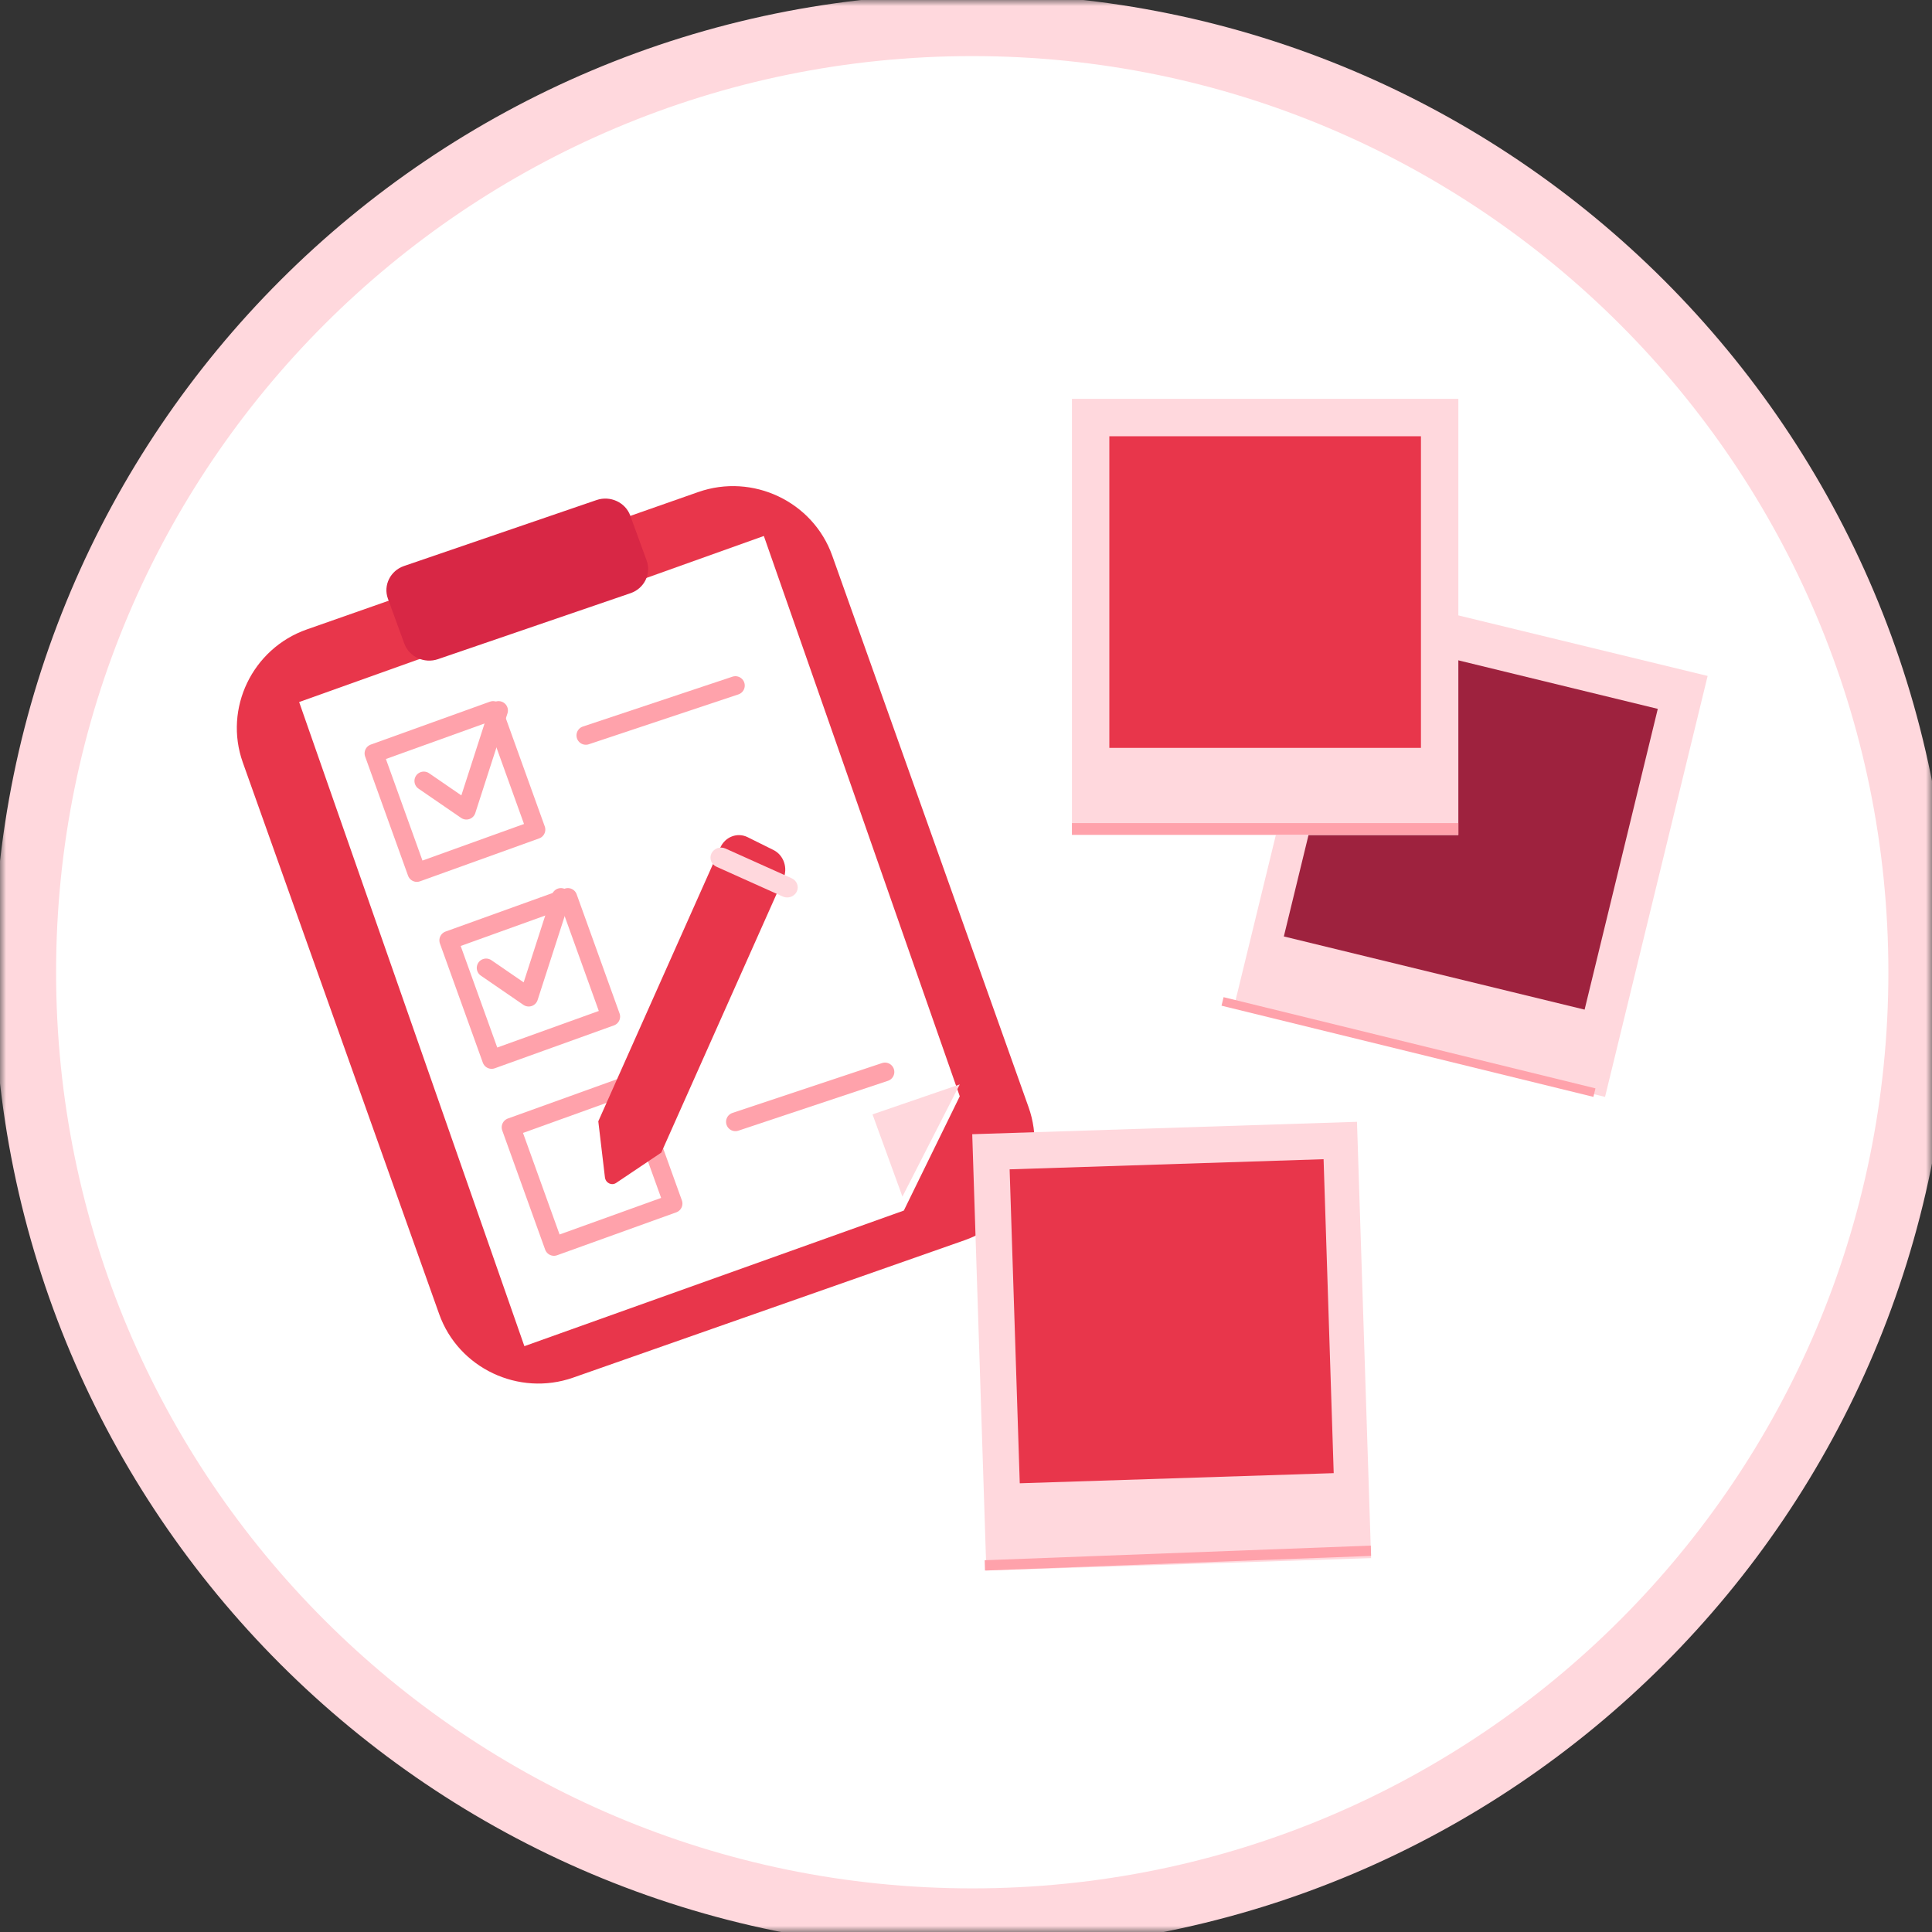 <?xml version="1.0" encoding="UTF-8"?>
<svg width="155px" height="155px" viewBox="0 0 155 155" version="1.1" xmlns="http://www.w3.org/2000/svg" xmlns:xlink="http://www.w3.org/1999/xlink">
    <rect x="0" y="0" width="155" height="155" fill="#333333" stroke="none"/>
    <!-- Generator: Sketch 61.1 (89650) - https://sketch.com -->
    <title>Group 46</title>
    <desc>Created with Sketch.</desc>
    <defs>
        <polygon id="path-1" points="0 155 155 155 155 0 0 0"></polygon>
    </defs>
    <g id="Page-1" stroke="none" stroke-width="1" fill="none" fill-rule="evenodd">
        <g id="ORGANISER-UNE-COLLECTE" transform="translate(-1332, -1398)">
            <g id="Group-46" transform="translate(1332, 1398)">
                <path d="M154,77.5 C154,119.75 119.75,154 77.5,154 C35.25,154 1,119.75 1,77.5 C1,35.251 35.25,1 77.5,1 C119.75,1 154,35.251 154,77.5" id="Fill-1" fill="#FFFFFF"></path>
                <path d="M77.387,99.501 L45.981,110.524 C41.614,112.057 36.777,109.763 35.234,105.427 L19.48,61.171 C17.935,56.835 20.245,52.033 24.613,50.499 L56.018,39.476 C60.386,37.943 65.222,40.237 66.766,44.573 L82.521,88.829 C84.064,93.165 81.754,97.967 77.387,99.501" id="Fill-3" fill="#E8364B"></path>
                <polygon id="Fill-5" fill="#FFFFFF" points="72.512 97.121 42.07 108 24 56.323 61.282 43 77 87.952"></polygon>
                <path d="M50.589,47.589 L35.137,52.883 C34.039,53.259 32.823,52.697 32.435,51.633 L31.121,48.029 C30.732,46.965 31.314,45.786 32.411,45.411 L47.863,40.117 C48.961,39.741 50.177,40.303 50.565,41.367 L51.879,44.971 C52.268,46.035 51.686,47.213 50.589,47.589" id="Fill-7" fill="#D82745"></path>
                <polygon id="Fill-9" fill="#FFD8DD" points="72.4 96 70 89.405 77 87"></polygon>
                <polyline id="Stroke-11" stroke="#FFA2AB" stroke-width="1.5" stroke-linecap="round" stroke-linejoin="round" points="50.558 87 54 96.558 44.442 100 41 90.442 50.558 87"></polyline>
                <path d="M57.79,67.999 L48,89.961 L48.532,94.454 C48.586,94.908 49.07,95.147 49.434,94.902 L53.053,92.47 L62.843,70.509 C63.23,69.639 62.877,68.603 62.053,68.194 L59.983,67.166 C59.159,66.757 58.177,67.13 57.79,67.999" id="Fill-13" fill="#E8364B"></path>
                <path d="M63.153,72 C63.032,72 62.91,71.975 62.794,71.923 L57.486,69.539 C57.063,69.349 56.882,68.868 57.08,68.464 C57.28,68.06 57.784,67.887 58.206,68.077 L63.513,70.461 C63.936,70.651 64.118,71.132 63.92,71.536 C63.775,71.829 63.471,72 63.153,72" id="Fill-15" fill="#FFD8DD"></path>
                <polygon id="Stroke-17" stroke="#FFA2AB" stroke-width="1.5" stroke-linecap="round" stroke-linejoin="round" points="43 66.558 33.442 70 30 60.442 39.558 57"></polygon>
                <polygon id="Stroke-19" stroke="#FFA2AB" stroke-width="1.5" stroke-linecap="round" stroke-linejoin="round" points="49 81.559 39.442 85 36 75.442 45.558 72"></polygon>
                <polyline id="Stroke-21" stroke="#FFA2AB" stroke-width="1.5" stroke-linecap="round" stroke-linejoin="round" points="39 77.653 42.417 80 45 72"></polyline>
                <polyline id="Stroke-23" stroke="#FFA2AB" stroke-width="1.5" stroke-linecap="round" stroke-linejoin="round" points="34 62.653 37.418 65 40 57"></polyline>
                <line x1="47" y1="59" x2="59" y2="55" id="Stroke-25" stroke="#FFA2AB" stroke-width="1.5" stroke-linecap="round" stroke-linejoin="round"></line>
                <line x1="59" y1="90" x2="71" y2="86" id="Stroke-27" stroke="#FFA2AB" stroke-width="1.5" stroke-linecap="round" stroke-linejoin="round"></line>
                <polygon id="Fill-29" fill="#FFD8DD" points="128.769 88 99 80.77 107.232 47 137 54.23"></polygon>
                <polygon id="Fill-31" fill="#FFA2AB" points="127.835 88 98 80.684 98.165 80 128 87.316"></polygon>
                <polygon id="Fill-33" fill="#9E223E" points="127.129 81 103 75.129 108.87 51 133 56.871"></polygon>
                <polygon id="Fill-35" fill="#FFD8DD" points="110 125.005 79.133 126 78 90.995 108.868 90"></polygon>
                <polygon id="Fill-37" fill="#FFA2AB" points="110 124.826 79.023 126 79 125.174 109.978 124"></polygon>
                <polygon id="Fill-39" fill="#E8364B" points="107 118.187 81.813 119 81 93.813 106.188 93"></polygon>
                <mask id="mask-2" fill="white">
                    <use xlink:href="#path-1"></use>
                </mask>
                <g id="Clip-42"></g>
                <polygon id="Fill-41" fill="#FFD8DD" mask="url(#mask-2)" points="86 67 117 67 117 32 86 32"></polygon>
                <polygon id="Fill-43" fill="#FFA2AB" mask="url(#mask-2)" points="86 66.965 117 66.965 117 66.035 86 66.035"></polygon>
                <polygon id="Fill-44" fill="#E8364B" mask="url(#mask-2)" points="89 60 114 60 114 35 89 35"></polygon>
                <path d="M2,78 C2,36.026 36.026,2 78,2 C119.973,2 154,36.026 154,78 C154,119.973 119.973,154 78,154 C36.026,154 2,119.973 2,78 Z" id="Stroke-45" stroke="#FFD8DD" stroke-width="5" mask="url(#mask-2)"></path>
            </g>
        </g>
    </g>
</svg>